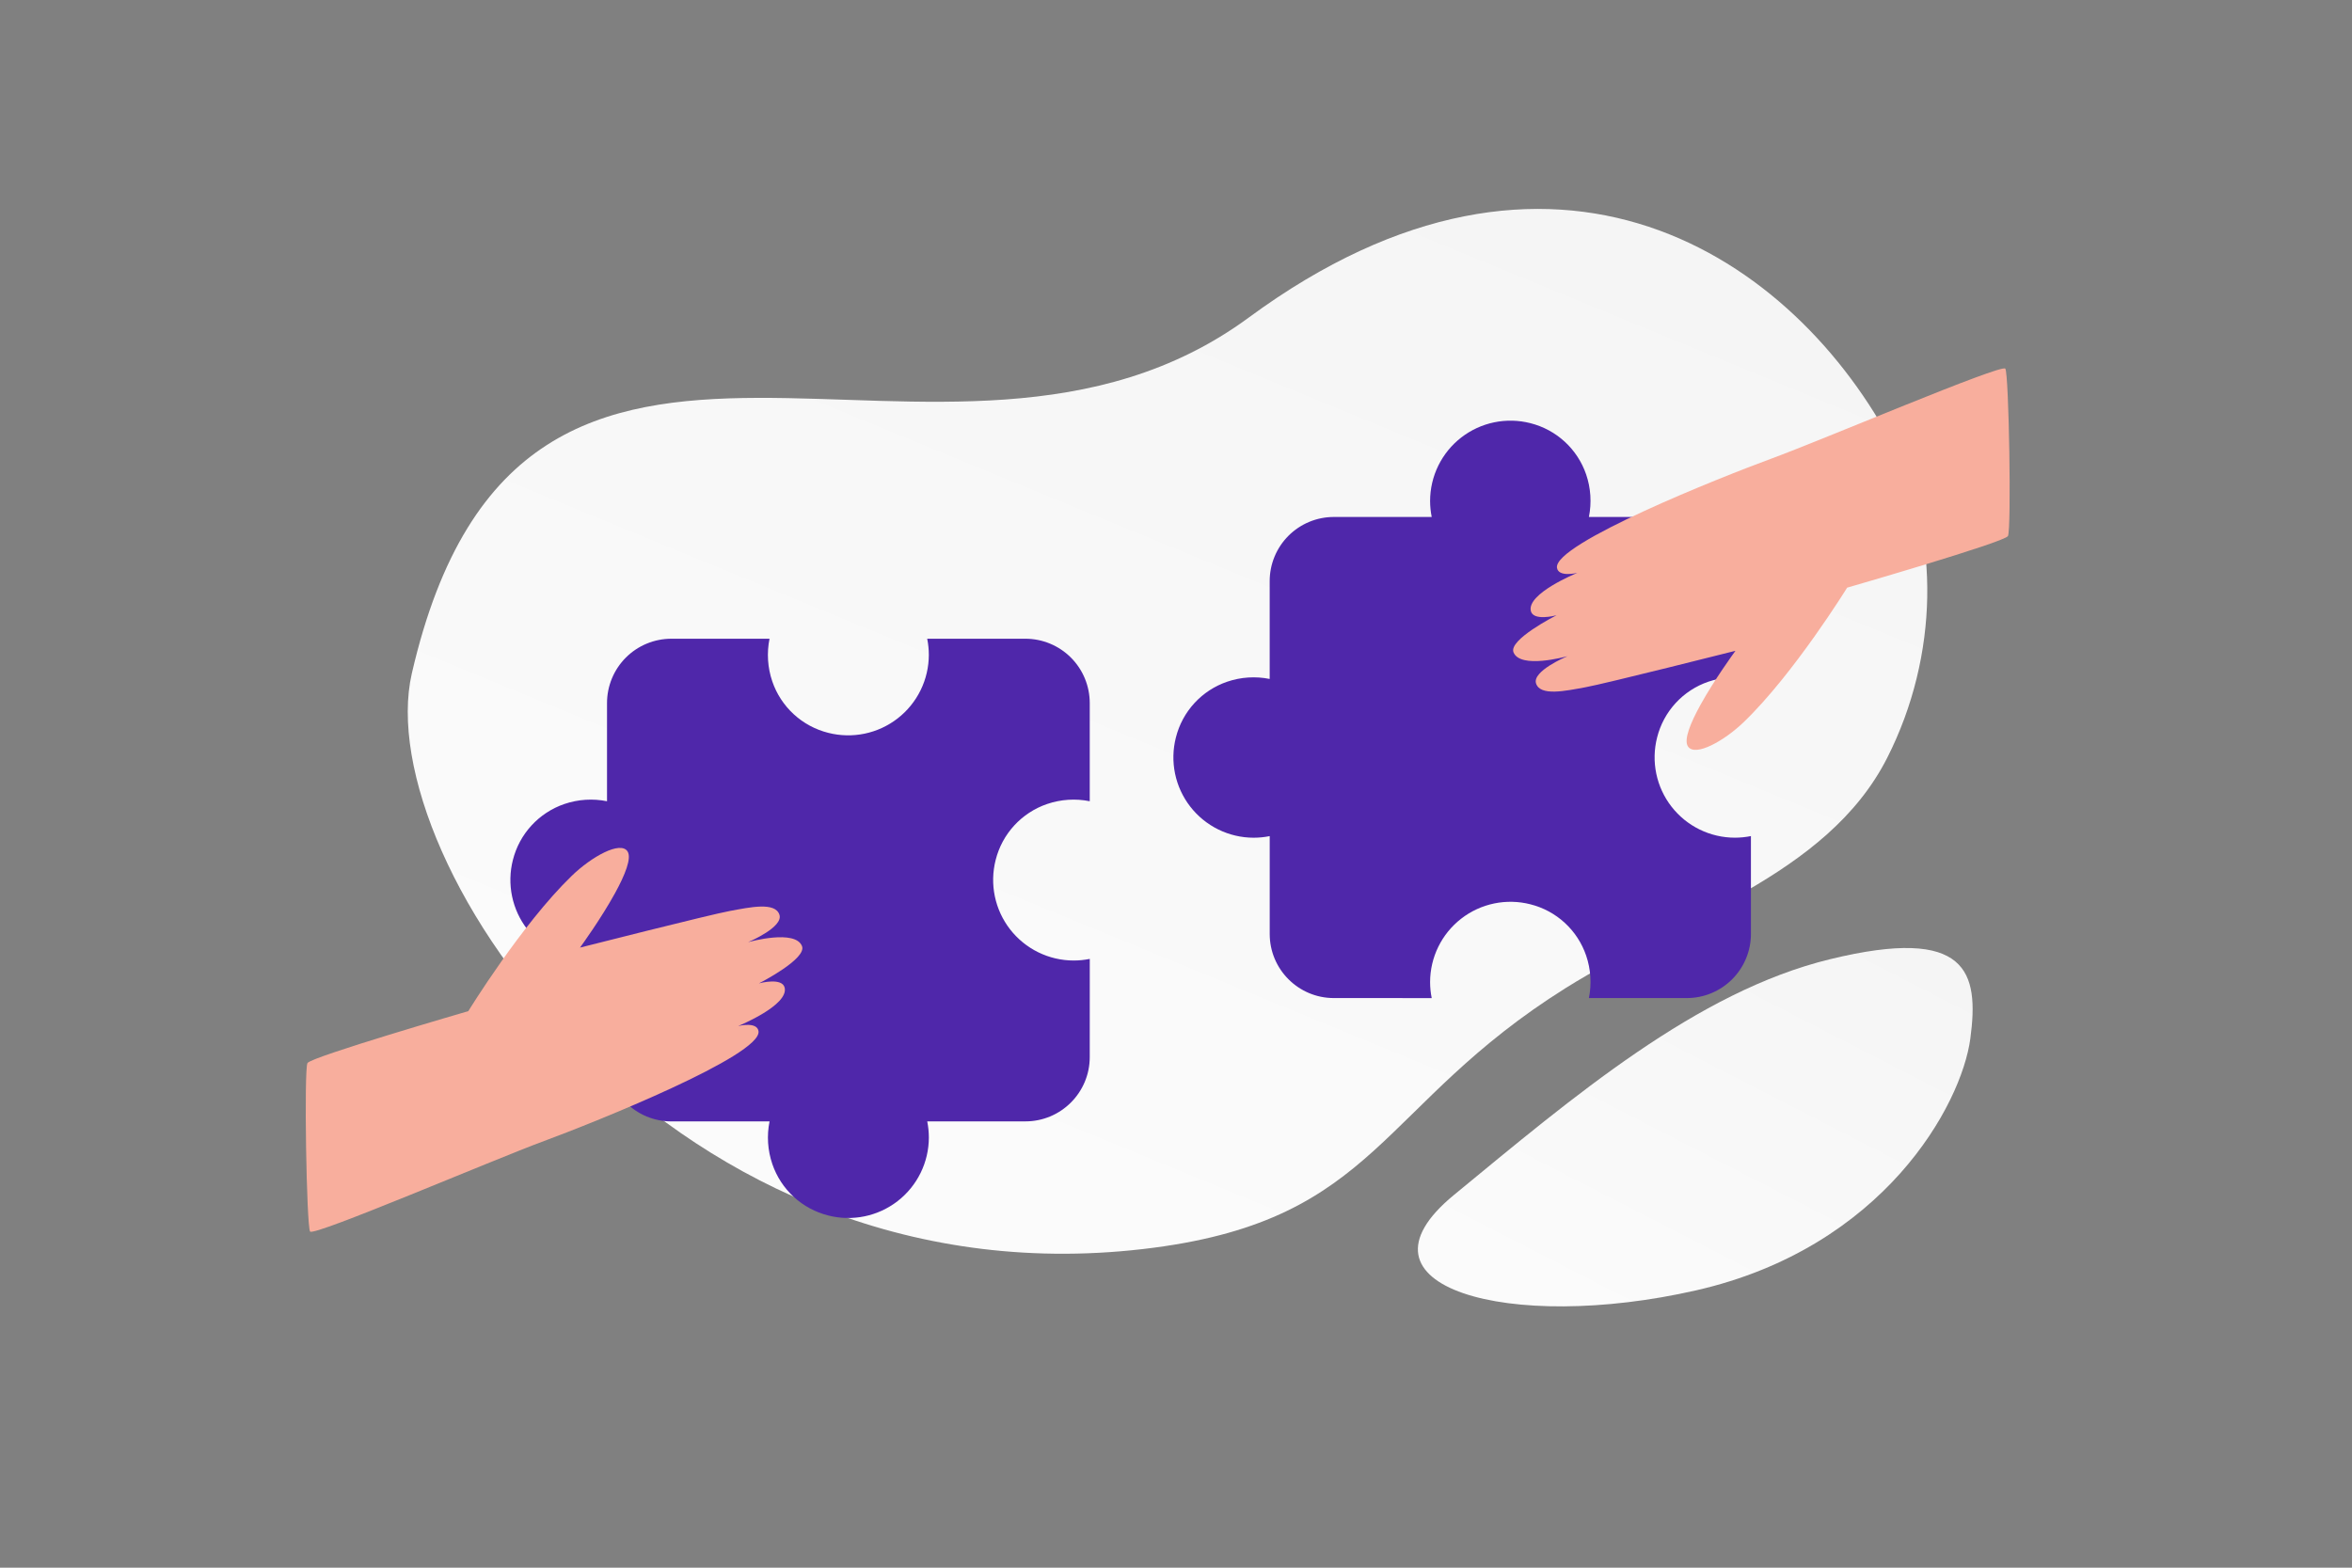 <svg width="900" height="600" viewBox="0 0 900 600" fill="none" xmlns="http://www.w3.org/2000/svg">
<rect x="0" y="0" width="900" height="600" fill="#808080" stroke="none"/>
<g clip-path="url(#clip0_1235_17897)">
<mask id="mask0_1235_17897" style="mask-type:alpha" maskUnits="userSpaceOnUse" x="0" y="0" width="900" height="600">
<path d="M0 0H900V600H0V0Z" fill="white"/>
</mask>
<g mask="url(#mask0_1235_17897)">
<path d="M157.59 257.731C141.046 329.59 257.236 501.747 441.537 477.532C527.254 466.267 527.693 422.921 599.17 378.115C641.774 351.411 699.072 335.577 722.162 290.01C742.103 250.681 742.061 204.677 725.054 171.802C686.805 97.869 594.442 35.742 477.893 121.5C361.344 207.257 200.282 72.406 157.59 257.731Z" fill="url(#paint0_linear_1235_17897)"/>
<path d="M556.338 457.361C602.021 419.78 649.288 379.492 700.36 367.095C753.042 354.296 757.369 372.044 753.957 397.502C750.545 422.96 720.746 477.461 649.145 493.828C577.525 510.2 513.59 492.536 556.338 457.361Z" fill="url(#paint1_linear_1235_17897)"/>
<path fill-rule="evenodd" clip-rule="evenodd" d="M669.988 222.397V259.844H670C664.575 258.749 658.956 259.114 653.718 260.902C648.927 262.54 644.622 265.351 641.195 269.078C637.768 272.805 635.328 277.331 634.098 282.242C632.938 286.781 632.83 291.524 633.782 296.11C634.735 300.696 636.722 305.005 639.593 308.706C642.464 312.407 646.143 315.403 650.348 317.466C654.554 319.529 659.175 320.604 663.859 320.608C665.921 320.604 667.978 320.398 670 319.992V357.439C670 360.663 669.365 363.856 668.131 366.834C666.897 369.813 665.089 372.519 662.809 374.799C660.529 377.078 657.823 378.887 654.844 380.12C651.866 381.354 648.673 381.989 645.449 381.988H608V382C609.095 376.575 608.73 370.957 606.942 365.719C605.304 360.928 602.493 356.623 598.765 353.197C595.038 349.77 590.512 347.33 585.6 346.1C581.062 344.94 576.319 344.833 571.733 345.785C567.146 346.737 562.838 348.725 559.137 351.596C555.436 354.466 552.44 358.145 550.376 362.35C548.313 366.555 547.238 371.176 547.233 375.86C547.236 377.922 547.442 379.978 547.849 382L510.412 381.988C496.856 381.991 485.864 371.005 485.86 357.45V320.003C483.839 320.41 481.782 320.617 479.72 320.62C475.036 320.615 470.415 319.539 466.21 317.476C462.005 315.413 458.327 312.417 455.456 308.716C452.585 305.015 450.597 300.708 449.644 296.122C448.692 291.536 448.799 286.793 449.958 282.254C451.189 277.343 453.628 272.817 457.055 269.09C460.482 265.363 464.787 262.552 469.578 260.914C474.816 259.126 480.435 258.761 485.86 259.855H485.849V222.408C485.849 219.184 486.484 215.992 487.717 213.013C488.951 210.034 490.76 207.328 493.039 205.048C495.319 202.768 498.026 200.96 501.005 199.726C503.983 198.493 507.176 197.858 510.4 197.858H547.849C547.442 195.837 547.236 193.78 547.233 191.718C547.238 187.034 548.313 182.413 550.376 178.208C552.439 174.002 555.435 170.324 559.136 167.453C562.838 164.582 567.146 162.594 571.732 161.642C576.319 160.69 581.062 160.798 585.6 161.958C590.51 163.192 595.034 165.633 598.761 169.059C602.488 172.485 605.3 176.788 606.942 181.577C608.73 186.815 609.095 192.433 608 197.858H645.449C651.96 197.858 658.205 200.445 662.81 205.048C667.414 209.653 670 215.897 670 222.408M256.893 244.471H294.46V244.459C293.362 249.902 293.728 255.539 295.521 260.793C297.164 265.6 299.984 269.919 303.723 273.356C307.463 276.794 312.003 279.242 316.93 280.476C321.483 281.64 326.241 281.748 330.842 280.792C335.443 279.837 339.764 277.842 343.477 274.962C347.19 272.082 350.196 268.392 352.265 264.173C354.335 259.954 355.413 255.318 355.418 250.619C355.414 248.551 355.207 246.487 354.799 244.459H392.366C395.6 244.459 398.803 245.096 401.791 246.334C404.78 247.572 407.495 249.386 409.782 251.673C412.069 253.96 413.883 256.676 415.12 259.664C416.358 262.652 416.994 265.855 416.994 269.089V306.657H417.006C411.563 305.559 405.927 305.925 400.672 307.719C395.866 309.363 391.547 312.182 388.11 315.922C384.672 319.661 382.225 324.201 380.991 329.128C379.828 333.681 379.719 338.439 380.675 343.04C381.63 347.641 383.624 351.963 386.504 355.676C389.384 359.389 393.074 362.395 397.293 364.465C401.511 366.534 406.147 367.613 410.846 367.618C412.915 367.615 414.978 367.408 417.006 367L416.994 404.556C416.996 418.155 405.976 429.182 392.378 429.186H354.811C355.219 431.214 355.426 433.278 355.429 435.346C355.424 440.045 354.345 444.681 352.276 448.9C350.206 453.118 347.201 456.809 343.488 459.689C339.775 462.569 335.453 464.563 330.853 465.519C326.252 466.474 321.494 466.367 316.941 465.203C312.014 463.969 307.474 461.521 303.735 458.083C299.996 454.646 297.176 450.327 295.533 445.52C293.739 440.266 293.373 434.629 294.471 429.186V429.198H256.905C253.671 429.199 250.468 428.562 247.48 427.324C244.491 426.086 241.776 424.272 239.489 421.985C237.202 419.698 235.388 416.982 234.151 413.994C232.913 411.006 232.277 407.803 232.277 404.568V367C230.249 367.408 228.186 367.615 226.117 367.618C221.418 367.613 216.782 366.535 212.563 364.465C208.344 362.396 204.654 359.39 201.774 355.677C198.894 351.963 196.9 347.642 195.945 343.04C194.99 338.439 195.098 333.681 196.262 329.128C197.5 324.203 199.948 319.664 203.386 315.926C206.823 312.187 211.14 309.366 215.944 307.719C221.198 305.925 226.835 305.559 232.277 306.657V269.089C232.277 265.855 232.913 262.652 234.151 259.664C235.388 256.675 237.202 253.96 239.489 251.673C241.776 249.386 244.491 247.571 247.48 246.334C250.468 245.096 253.671 244.459 256.905 244.459" fill="#4F27AA"/>
<path d="M118.659 471.348C117.271 469.372 116.289 409.268 117.656 406.866C119.03 404.471 179.198 386.994 179.198 386.994C179.198 386.994 199.567 353.804 218.769 335.219C226.34 327.882 237.407 321.721 240.121 325.844C241.804 328.398 239.132 334.937 235.353 341.82C235.344 341.842 235.333 341.863 235.319 341.882C230.057 351.456 222.685 361.65 221.991 362.607C221.971 362.629 221.953 362.652 221.936 362.676C221.936 362.676 271.847 349.997 279.37 348.634C286.892 347.258 296.709 345.069 298.269 350.149C299.705 354.815 286.995 360.281 286.24 360.604C287.057 360.377 304.328 355.607 306.891 362.112C308.794 366.95 290.932 376.105 290.403 376.367C290.849 376.25 299.361 374.006 300.261 378.053C301.738 384.709 283.21 392.377 282.454 392.694C282.873 392.59 289.757 390.966 290.252 394.69C291.475 403.913 227.741 429.477 208.265 436.67C188.768 443.856 120.054 473.323 118.659 471.348ZM767.341 141.094C768.729 143.057 769.711 202.783 768.344 205.171C766.97 207.551 706.813 224.917 706.813 224.917C706.813 224.917 686.447 257.899 667.248 276.367C659.679 283.659 648.613 289.78 645.9 285.683C644.217 283.146 646.889 276.648 650.667 269.808C650.674 269.787 650.688 269.767 650.701 269.746C655.963 260.232 663.333 250.102 664.027 249.151C664.068 249.103 664.082 249.083 664.082 249.083C664.082 249.083 614.18 261.682 606.658 263.036C599.137 264.404 589.321 266.579 587.762 261.531C586.327 256.894 599.034 251.463 599.79 251.142C598.972 251.367 581.704 256.107 579.142 249.644C577.239 244.835 595.098 235.738 595.627 235.478C595.181 235.595 586.67 237.824 585.77 233.802C584.293 227.188 602.819 219.569 603.574 219.254C603.155 219.357 596.273 220.971 595.778 217.27C594.556 208.105 658.278 182.701 677.751 175.554C697.245 168.413 765.947 139.131 767.341 141.094Z" fill="#F8AE9D"/>
</g>
</g>
<defs>
<linearGradient id="paint0_linear_1235_17897" x1="251.53" y1="722.027" x2="724.85" y2="-428.788" gradientUnits="userSpaceOnUse">
<stop stop-color="white"/>
<stop offset="1" stop-color="#EEEEEE"/>
</linearGradient>
<linearGradient id="paint1_linear_1235_17897" x1="552.551" y1="619.901" x2="796.653" y2="144.967" gradientUnits="userSpaceOnUse">
<stop stop-color="white"/>
<stop offset="1" stop-color="#EEEEEE"/>
</linearGradient>
<clipPath id="clip0_1235_17897">
<rect width="900" height="600" fill="white"/>
</clipPath>
</defs>
</svg>
